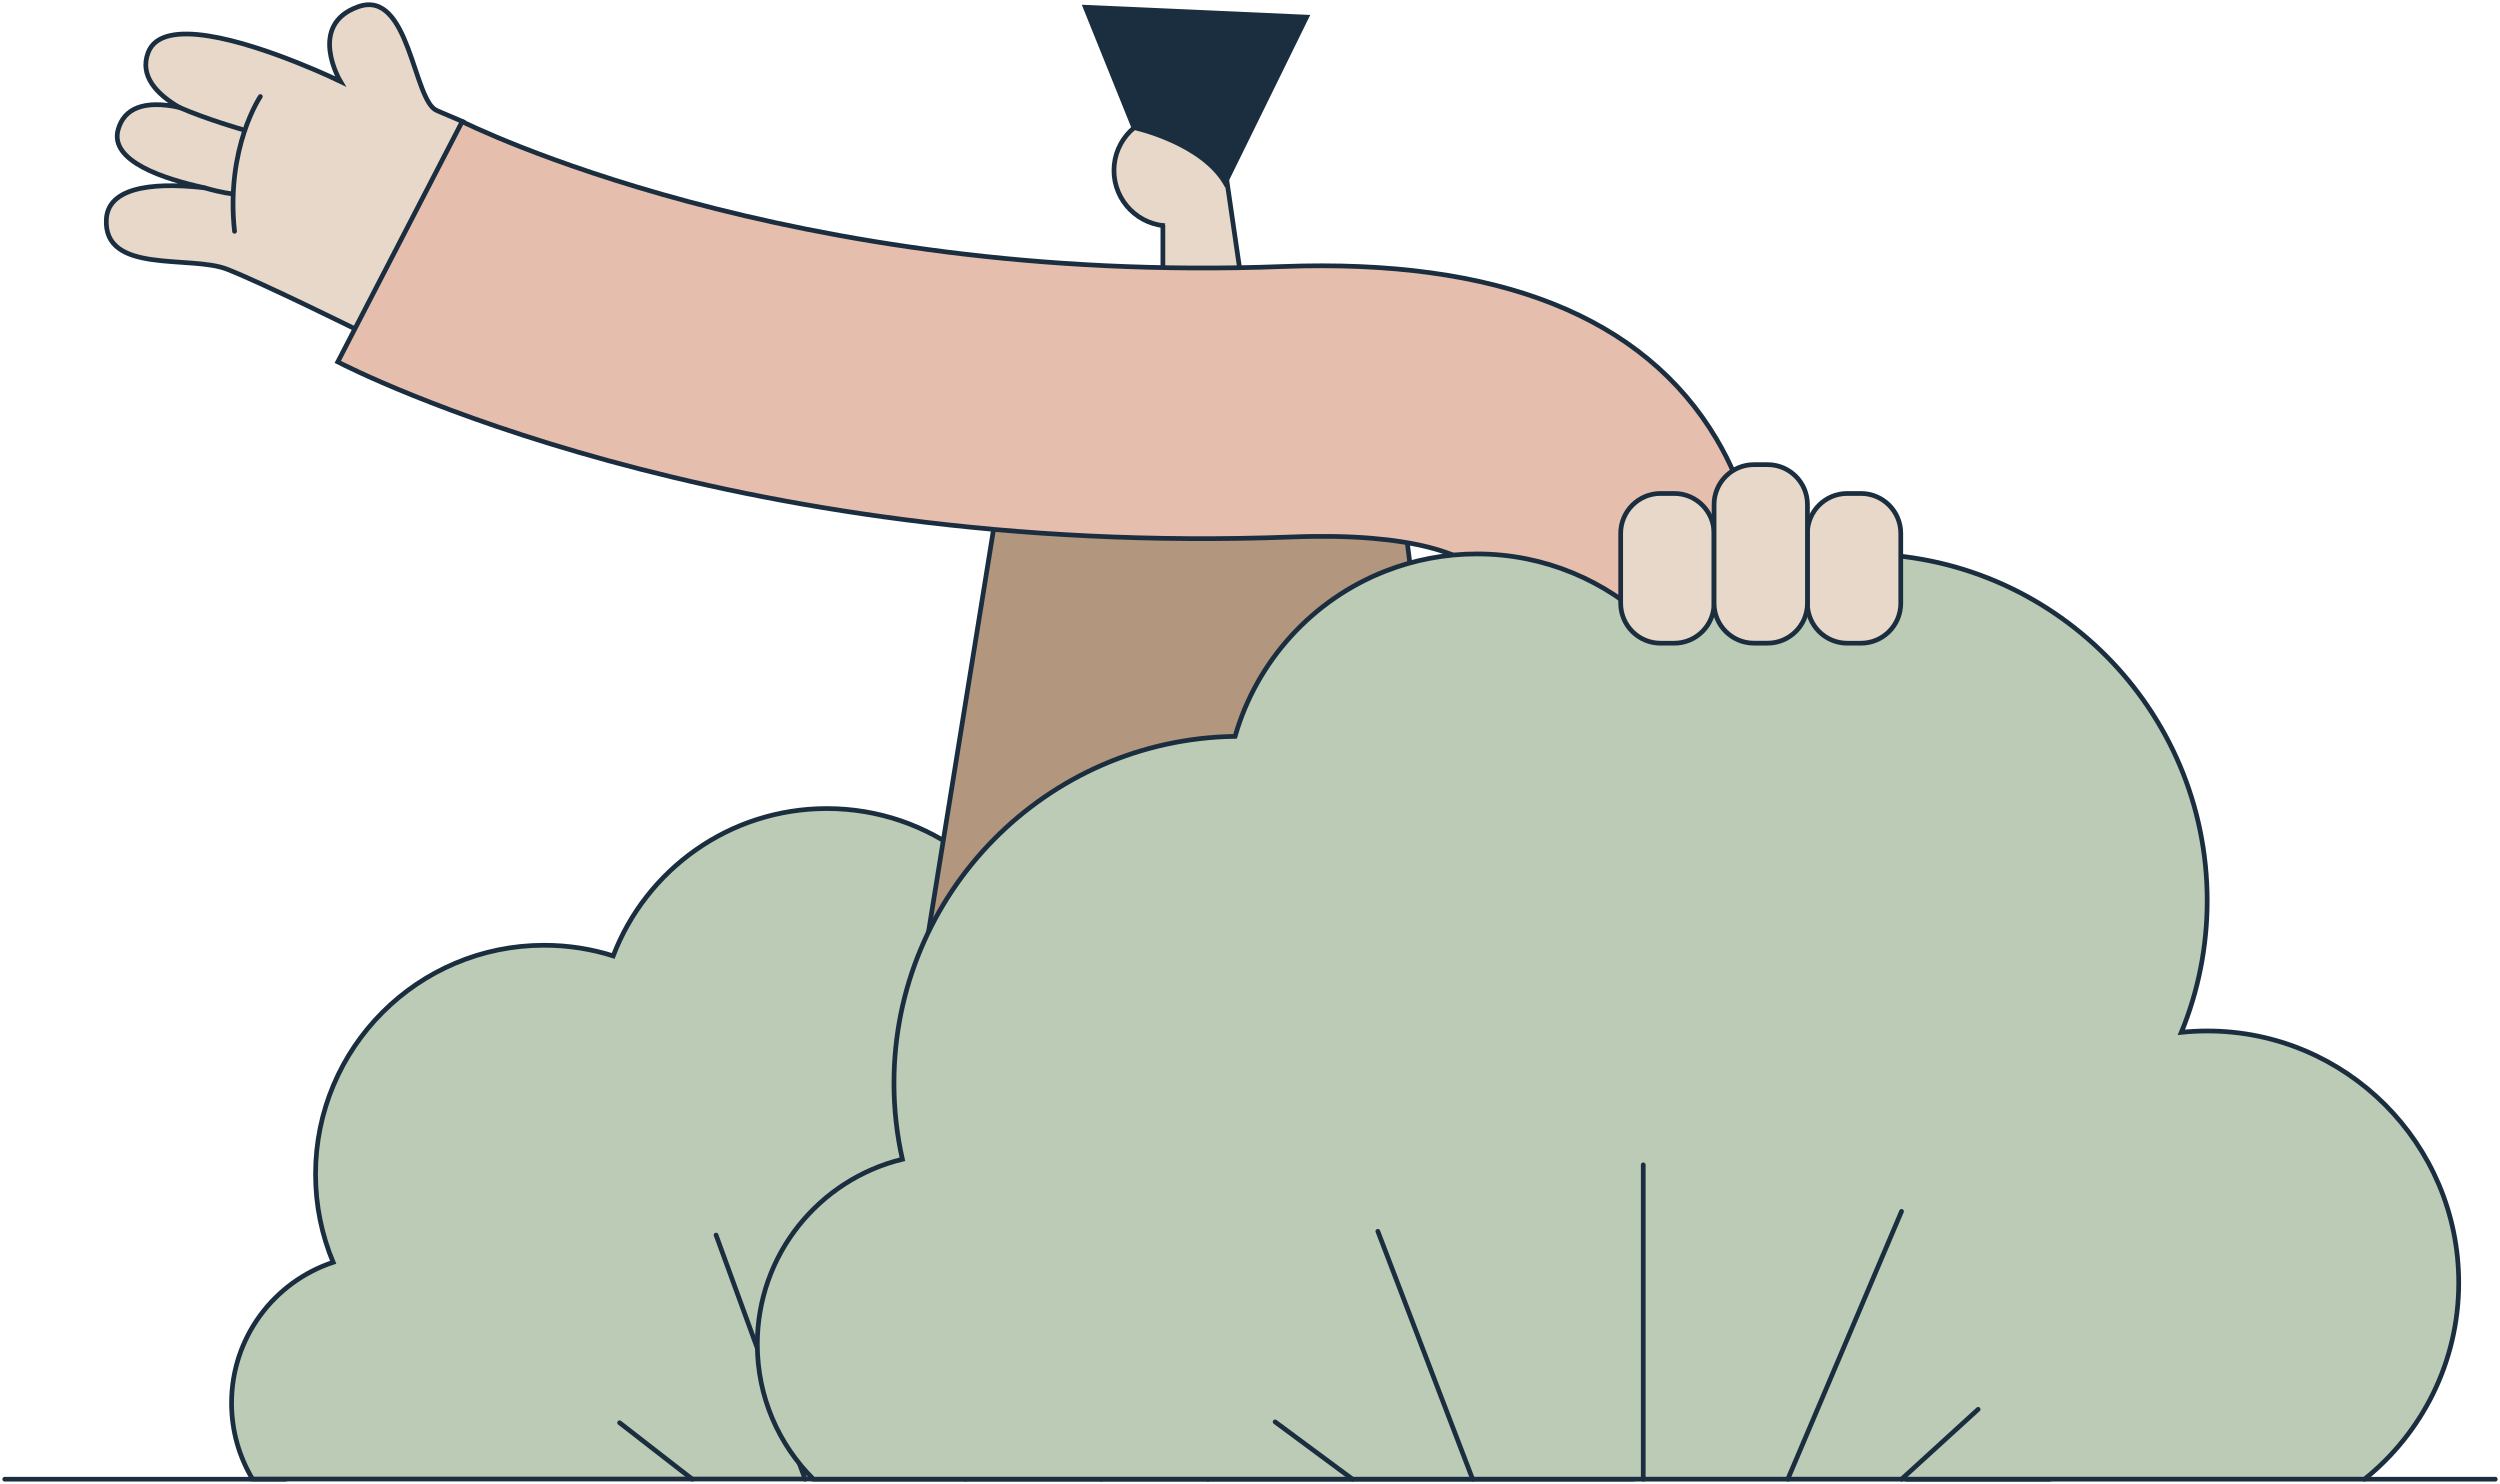 <svg width="529" height="314" viewBox="0 0 529 314" fill="none" xmlns="http://www.w3.org/2000/svg">
<path d="M1.001 312.999H60.412" stroke="#1B2E3F" stroke-miterlimit="10" stroke-linecap="round"/>
<path d="M433.77 312.999H433.761H403.38" stroke="#1B2E3F" stroke-miterlimit="10" stroke-linecap="round"/>
<path d="M500.322 312.999H528" stroke="#1B2E3F" stroke-miterlimit="10" stroke-linecap="round"/>
<path d="M350.025 296.88C350.025 302.756 348.411 308.259 345.598 312.957H53.427C50.614 308.259 48.999 302.756 48.999 296.88C48.999 283.002 58.009 271.235 70.492 267.103C68.096 261.361 66.77 255.063 66.77 248.449C66.77 221.704 88.434 200.018 115.153 200.018C120.241 200.018 125.145 200.807 129.755 202.268C136.701 184.041 154.322 171.091 174.971 171.091C185.906 171.091 195.998 174.728 204.098 180.854C212.642 173.268 223.876 168.664 236.193 168.664C250.318 168.664 263.028 174.723 271.866 184.386C276.021 188.923 279.322 194.248 281.514 200.118C282.529 200.057 283.544 200.018 284.571 200.018C311.295 200.018 332.954 221.704 332.954 248.449C332.954 255.141 331.601 261.516 329.148 267.314C341.31 271.618 350.025 283.23 350.025 296.88Z" fill="#BBCBB6" stroke="#1B2E3F" stroke-miterlimit="10" stroke-linecap="round"/>
<path d="M204.273 313V247.484" stroke="#1B2E3F" stroke-miterlimit="10" stroke-linecap="round"/>
<path d="M233.002 313L255.611 257.183" stroke="#1B2E3F" stroke-miterlimit="10" stroke-linecap="round"/>
<path d="M170.357 313L151.517 261.344" stroke="#1B2E3F" stroke-miterlimit="10" stroke-linecap="round"/>
<path d="M255.612 313L270.84 298.445" stroke="#1B2E3F" stroke-miterlimit="10" stroke-linecap="round"/>
<path d="M146.494 313L131.111 301.057" stroke="#1B2E3F" stroke-miterlimit="10" stroke-linecap="round"/>
<path d="M213.547 91.506L196.059 199.762L307.602 192.832L294.84 91.506H213.547Z" fill="#B2967D" stroke="#1B2E3F" stroke-miterlimit="10"/>
<path d="M98.133 25.821L92.445 23.397C87.42 21.38 86.698 -2.424 75.803 1.419C64.907 5.278 72.022 17.214 72.022 17.214C72.022 17.214 68.216 15.363 62.917 13.255C51.856 8.847 34.318 3.303 31.35 11.113C29.476 16.044 33.124 19.895 37.909 22.708C30.546 21.156 26.267 22.858 24.998 27.423C23.116 34.146 34.799 37.906 43.373 39.756C34.857 38.76 22.992 38.76 22.511 46.305C21.773 58.124 40.322 53.916 48.066 56.971C55.811 60.008 76.267 70.151 76.267 70.151" fill="#E7D8C9"/>
<path d="M98.133 25.821L92.445 23.397C87.42 21.38 86.698 -2.424 75.803 1.419C64.907 5.278 72.022 17.214 72.022 17.214C72.022 17.214 68.216 15.363 62.917 13.255C51.856 8.847 34.318 3.303 31.35 11.113C29.476 16.044 33.124 19.895 37.909 22.708C30.546 21.156 26.267 22.858 24.998 27.423C23.116 34.146 34.799 37.906 43.373 39.756C34.857 38.76 22.992 38.76 22.511 46.305C21.773 58.124 40.322 53.916 48.066 56.971C55.811 60.008 76.267 70.151 76.267 70.151" stroke="#1B2E3F" stroke-miterlimit="10" stroke-linecap="round"/>
<path d="M37.91 22.717C44.071 25.365 51.26 27.399 51.26 27.399L37.91 22.717Z" fill="#E7D8C9"/>
<path d="M37.91 22.717C44.071 25.365 51.26 27.399 51.26 27.399" stroke="#1B2E3F" stroke-miterlimit="10" stroke-linecap="round"/>
<path d="M43.38 39.765C47.169 40.869 49.176 41.01 49.176 41.01L43.38 39.765Z" fill="#E7D8C9"/>
<path d="M43.38 39.765C47.169 40.869 49.176 41.01 49.176 41.01" stroke="#1B2E3F" stroke-miterlimit="10" stroke-linecap="round"/>
<path d="M55.092 20.426C55.092 20.426 47.712 31.258 49.627 48.945L55.092 20.426Z" fill="#E7D8C9"/>
<path d="M55.092 20.426C55.092 20.426 47.712 31.258 49.627 48.945" stroke="#1B2E3F" stroke-miterlimit="10" stroke-linecap="round"/>
<path d="M247.497 47.824C254.006 47.824 259.279 42.562 259.279 36.071C259.279 29.581 254.006 24.318 247.497 24.318C240.987 24.318 235.714 29.581 235.714 36.071C235.714 42.562 240.987 47.824 247.497 47.824Z" fill="#E7D8C9" stroke="#1B2E3F" stroke-miterlimit="10" stroke-linecap="round"/>
<path d="M246.078 47.733V57.867H262.471L259.295 36.062L246.086 47.733H246.078Z" fill="#E7D8C9"/>
<path d="M259.285 36.071L262.461 57.875H246.068V47.741" stroke="#1B2E3F" stroke-miterlimit="10" stroke-linecap="round"/>
<path d="M354.519 190.591L305.357 161.293L305.29 161.4C311.932 150.005 318.45 129.545 313.989 122.092C311.285 117.577 299.055 112.647 273.516 113.618C153.184 118.174 74.751 78.276 71.475 76.575L97.794 25.73L97.711 25.688C98.391 26.037 166.982 60.349 271.352 56.398C316.907 54.68 347.811 66.947 363.201 92.884C387.189 133.33 357.927 184.856 354.511 190.6L354.519 190.591Z" fill="#E6BEAE" stroke="#1B2E3F" stroke-miterlimit="10" stroke-linecap="round"/>
<path d="M239.537 27.399C239.537 27.399 254.611 30.578 259.279 39.766L277.248 3.162L228.906 1.004L239.545 27.399H239.537Z" fill="#1B2E3F"/>
<path d="M520.266 271.432C520.266 288.248 512.479 303.238 500.324 312.998H172.122C164.792 305.703 160.248 295.602 160.248 284.43C160.248 265.473 173.324 249.587 190.945 245.296C189.776 240.108 189.162 234.713 189.162 229.177C189.162 189.03 221.376 156.412 261.343 155.814C265.928 139.778 277.819 126.831 293.184 120.838C299.17 118.497 305.688 117.211 312.504 117.211C326.849 117.211 339.859 122.905 349.428 132.134C361.733 122.772 377.089 117.211 393.74 117.211C434.229 117.211 467.04 150.062 467.04 190.582C467.04 200.443 465.1 209.847 461.576 218.437C463.375 218.255 465.199 218.155 467.04 218.155C496.435 218.155 520.266 242.009 520.266 271.432Z" fill="#BBCBB6" stroke="#1B2E3F" stroke-miterlimit="10" stroke-linecap="round"/>
<path d="M354.262 136.102H351.368C346.711 136.102 342.936 132.323 342.936 127.661V112.862C342.936 108.2 346.711 104.42 351.368 104.42H354.262C358.92 104.42 362.695 108.2 362.695 112.862V127.661C362.695 132.323 358.92 136.102 354.262 136.102Z" fill="#E7D8C9" stroke="#1B2E3F" stroke-miterlimit="10" stroke-linecap="round"/>
<path d="M393.77 136.102H390.876C386.219 136.102 382.443 132.323 382.443 127.661V112.862C382.443 108.2 386.219 104.42 390.876 104.42H393.77C398.427 104.42 402.203 108.2 402.203 112.862V127.661C402.203 132.323 398.427 136.102 393.77 136.102Z" fill="#E7D8C9" stroke="#1B2E3F" stroke-miterlimit="10" stroke-linecap="round"/>
<path d="M374.022 136.093H371.128C366.471 136.093 362.695 132.314 362.695 127.652V106.761C362.695 102.099 366.471 98.319 371.128 98.319H374.022C378.679 98.319 382.455 102.099 382.455 106.761V127.652C382.455 132.314 378.679 136.093 374.022 136.093Z" fill="#E7D8C9" stroke="#1B2E3F" stroke-miterlimit="10" stroke-linecap="round"/>
<path d="M347.711 312.999V246.475" stroke="#1B2E3F" stroke-miterlimit="10" stroke-linecap="round"/>
<path d="M378.294 312.999L402.365 256.327" stroke="#1B2E3F" stroke-miterlimit="10" stroke-linecap="round"/>
<path d="M311.609 312.999L291.551 260.544" stroke="#1B2E3F" stroke-miterlimit="10" stroke-linecap="round"/>
<path d="M402.364 312.999L418.574 298.216" stroke="#1B2E3F" stroke-miterlimit="10" stroke-linecap="round"/>
<path d="M286.201 312.999L269.816 300.873" stroke="#1B2E3F" stroke-miterlimit="10" stroke-linecap="round"/>
</svg>
